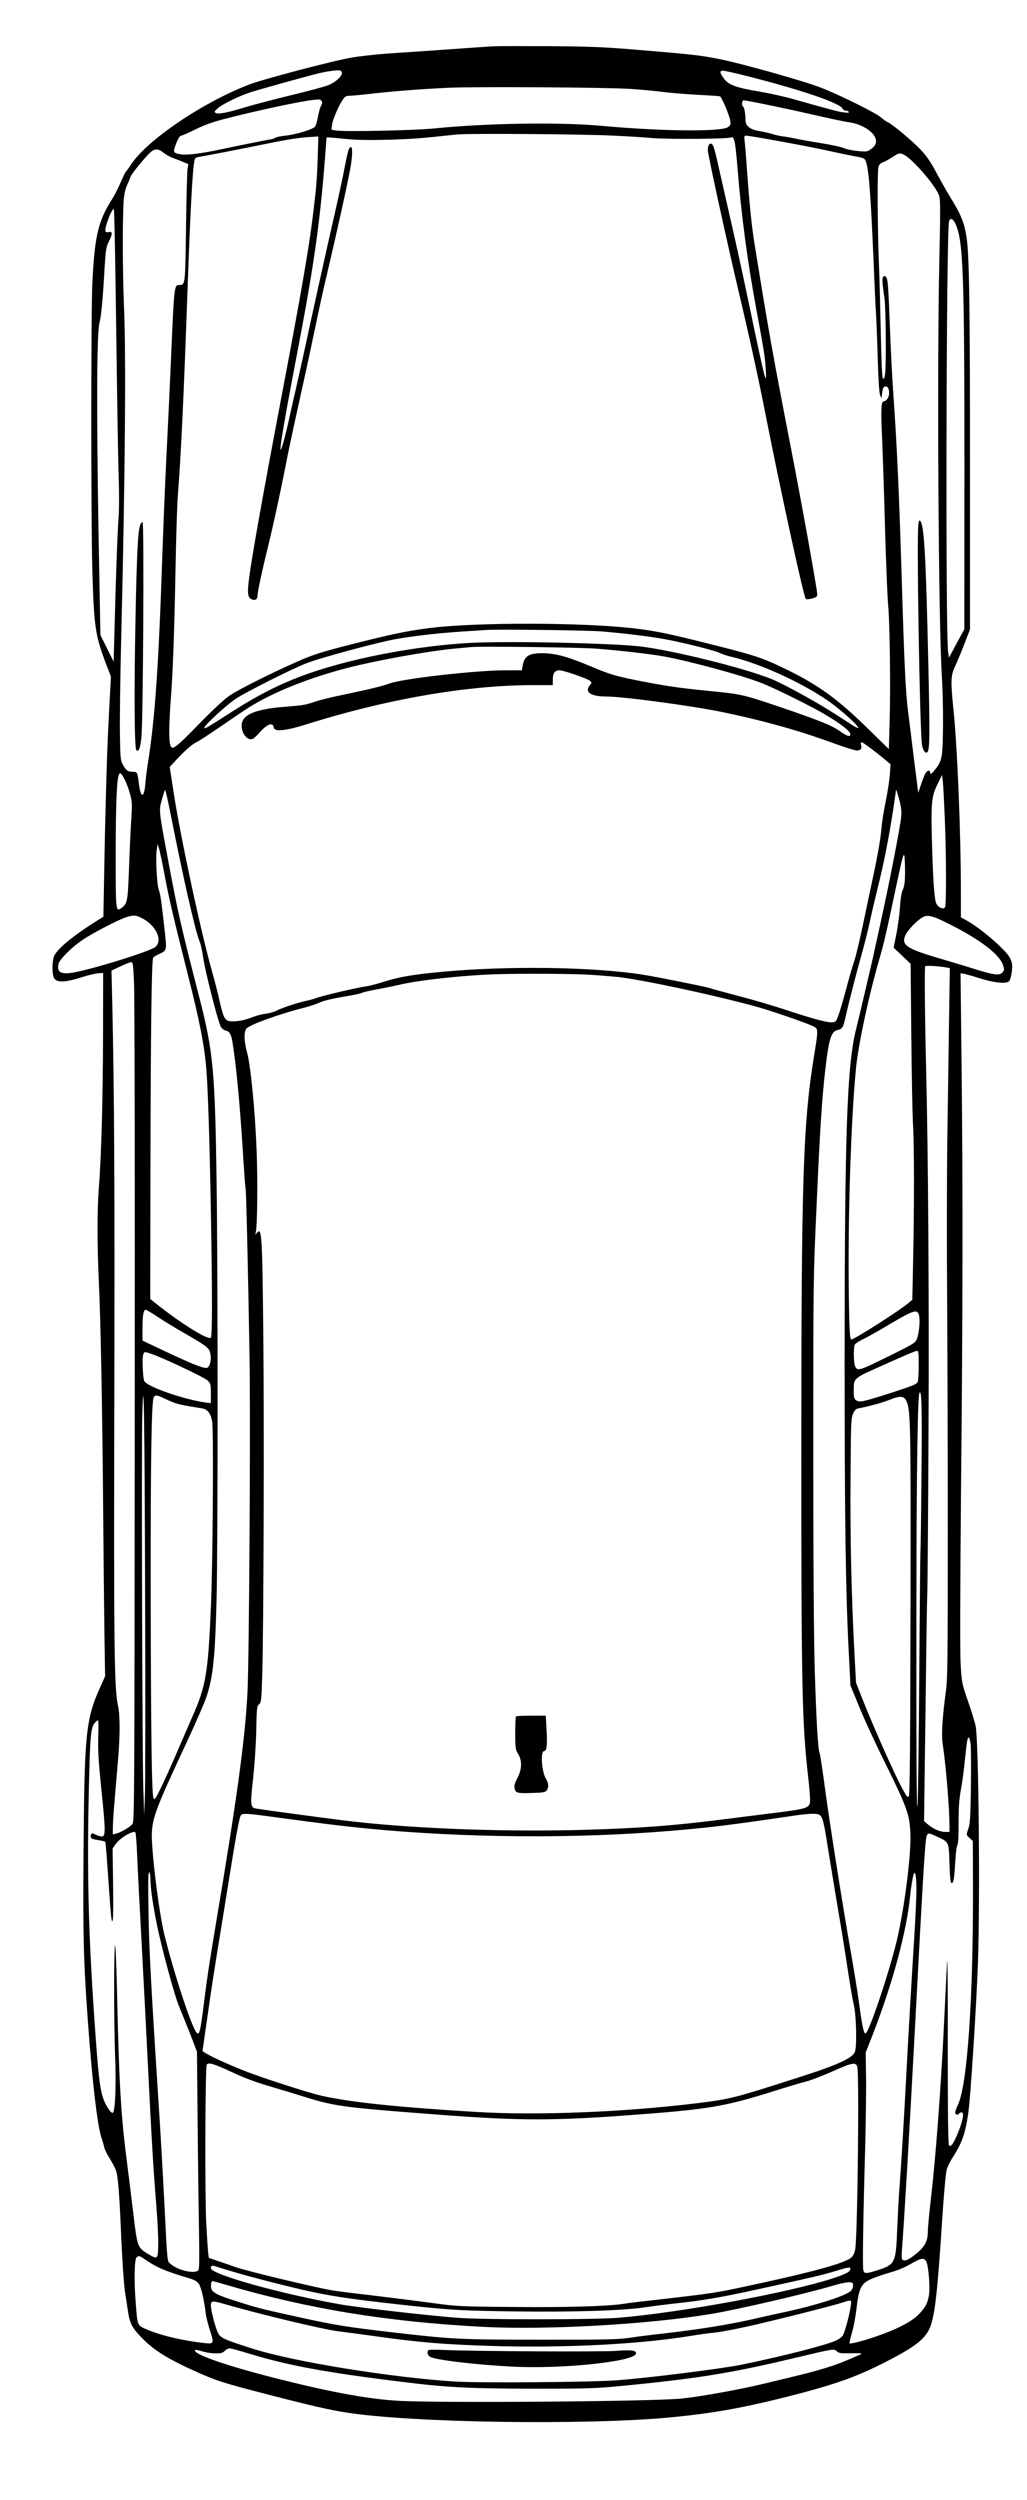 <?xml version="1.0" standalone="no"?>
<!DOCTYPE svg PUBLIC "-//W3C//DTD SVG 20010904//EN"
 "http://www.w3.org/TR/2001/REC-SVG-20010904/DTD/svg10.dtd">
<svg version="1.0" xmlns="http://www.w3.org/2000/svg"
 width="901pt" height="2193pt" viewBox="0 0 901 2193"
 preserveAspectRatio="xMidYMid meet">
<g transform="translate(0,2193) scale(0.1,-0.1)"
fill="#000000" stroke="none">
<path d="M4330 21524 c-41 -2 -230 -15 -420 -29 -190 -13 -421 -29 -515 -35
-93 -7 -233 -22 -310 -35 -160 -27 -774 -189 -898 -236 -415 -160 -905 -493
-1042 -709 -16 -25 -34 -49 -40 -55 -5 -5 -27 -50 -48 -98 -21 -49 -53 -112
-71 -140 -125 -195 -156 -327 -176 -745 -12 -252 -12 -2097 0 -2514 14 -486
26 -568 111 -797 l52 -136 -6 -120 c-4 -66 -11 -203 -16 -305 -12 -219 -28
-776 -37 -1303 l-7 -379 -41 -25 c-219 -137 -358 -250 -390 -317 -19 -40 -21
-153 -4 -191 21 -47 95 -46 250 4 51 16 113 31 138 33 l45 3 -1 -540 c-1 -558
-15 -1075 -37 -1345 -15 -198 -15 -484 0 -820 16 -332 31 -1121 38 -2005 3
-374 8 -855 11 -1070 l6 -390 -45 -100 c-124 -278 -136 -401 -144 -1420 -6
-753 0 -984 38 -1505 37 -519 83 -911 118 -1019 11 -31 22 -70 25 -87 4 -18
26 -63 50 -101 24 -39 48 -85 54 -103 16 -45 30 -211 42 -505 12 -285 27 -505
40 -585 6 -30 15 -91 21 -135 16 -110 34 -149 108 -227 111 -118 224 -191 470
-303 194 -88 262 -110 651 -210 395 -102 540 -135 695 -159 578 -90 2101 -112
2845 -41 358 35 609 79 990 174 463 117 649 184 950 343 218 115 298 183 335
287 39 111 61 316 100 916 15 231 32 421 40 450 8 28 32 79 55 113 81 125 109
208 135 386 20 139 72 953 85 1326 19 571 6 1921 -20 2065 -6 33 -36 132 -67
220 -54 157 -55 163 -65 320 -6 109 -5 593 3 1505 16 1594 17 2686 5 3769 l-9
794 29 -5 c16 -3 82 -21 147 -42 117 -36 215 -47 245 -27 17 10 31 72 32 132
0 33 -8 57 -28 90 -48 74 -259 253 -371 314 l-51 28 0 216 c0 530 -31 1280
-66 1616 -24 237 -23 288 13 365 17 36 54 124 82 197 l51 132 0 1453 c0 1399
-7 1836 -30 1984 -19 125 -46 195 -131 334 -45 74 -109 187 -142 250 -45 84
-80 134 -131 188 -76 80 -254 228 -291 242 -12 5 -37 23 -56 40 -42 38 -347
190 -524 260 -146 58 -712 217 -905 254 -157 31 -228 39 -685 77 -324 27 -423
31 -790 34 -231 1 -454 1 -495 -1z m-1330 -234 c0 -32 -62 -86 -125 -109 -33
-13 -179 -52 -325 -87 -146 -36 -324 -82 -396 -104 -160 -49 -238 -64 -261
-51 -15 8 -14 12 15 39 40 37 191 111 297 145 77 24 452 129 583 162 77 19
171 32 195 27 9 -2 17 -12 17 -22z m3541 -24 c488 -124 834 -241 852 -291 4
-8 15 -15 26 -15 11 0 23 -5 27 -11 5 -9 -7 -10 -44 -5 -47 6 -111 23 -462
122 -69 19 -192 46 -274 60 -208 35 -272 58 -313 112 -39 52 -42 72 -10 72 13
0 102 -20 198 -44z m-1011 -116 c91 -6 213 -17 272 -25 59 -8 196 -20 305 -26
109 -5 203 -12 209 -14 15 -4 85 -171 91 -216 5 -32 2 -39 -22 -55 -63 -41
-580 -36 -1105 12 -372 34 -1003 24 -1475 -23 -168 -17 -776 -30 -854 -18
l-43 7 5 43 c5 45 60 173 98 226 16 23 28 29 57 29 20 0 114 9 207 20 190 21
395 37 655 50 235 11 1394 4 1600 -10z m-2710 -105 c9 -11 9 -20 -3 -42 -9
-15 -21 -61 -28 -100 -7 -40 -19 -79 -28 -87 -27 -24 -163 -65 -250 -75 -45
-5 -87 -13 -94 -19 -6 -5 -25 -12 -42 -14 -38 -6 -366 -72 -460 -93 -142 -30
-269 -46 -320 -40 -67 9 -76 18 -63 58 22 67 44 107 58 107 8 0 65 25 125 55
82 40 150 65 265 94 270 70 637 149 765 164 58 7 63 7 75 -8z m3897 -31 c98
-20 277 -58 398 -86 216 -49 267 -60 363 -76 71 -13 156 -61 187 -106 33 -49
27 -86 -21 -122 -33 -25 -38 -26 -117 -19 -45 4 -100 15 -122 25 -22 10 -112
30 -200 44 -88 14 -189 32 -225 40 -36 8 -87 17 -114 20 -26 3 -68 13 -92 21
-24 8 -74 19 -111 25 -85 14 -123 45 -123 99 1 49 -10 110 -21 117 -15 9 -10
54 6 54 8 0 95 -16 192 -36z m-1332 -274 c110 -5 261 -14 335 -21 144 -12 663
-8 692 5 30 14 39 -30 59 -277 32 -399 89 -829 165 -1232 65 -353 74 -410 81
-507 12 -187 0 -142 -138 517 -49 237 -119 556 -154 710 -35 154 -84 370 -109
480 -49 223 -59 255 -80 255 -17 0 -26 -21 -26 -61 0 -34 178 -848 271 -1239
94 -398 175 -766 245 -1125 127 -642 325 -1550 343 -1568 6 -6 26 -5 55 3 37
10 46 17 46 35 0 42 -130 765 -229 1275 -164 845 -196 1025 -315 1761 -33 201
-48 351 -76 735 -6 83 -13 175 -17 203 -5 45 -4 51 12 51 34 0 528 -90 695
-127 91 -20 205 -44 254 -53 84 -15 91 -18 102 -45 26 -65 43 -287 69 -900 8
-198 17 -392 20 -432 3 -40 10 -211 15 -380 6 -206 13 -318 21 -338 l13 -30 3
30 c7 60 13 75 32 75 22 0 31 -19 31 -63 0 -32 -24 -67 -46 -67 -24 0 -27 -69
-15 -329 6 -141 18 -503 26 -806 9 -302 21 -597 27 -655 14 -139 22 -713 13
-1018 l-7 -243 -172 168 c-271 267 -439 390 -721 528 -213 104 -275 125 -670
224 -367 92 -472 114 -640 135 -449 57 -1411 60 -1832 6 -198 -26 -321 -51
-684 -143 -239 -61 -320 -86 -435 -135 -218 -94 -541 -254 -624 -310 -51 -34
-143 -119 -277 -256 -210 -215 -235 -233 -250 -178 -12 40 -10 195 4 377 19
234 33 614 43 1169 5 270 14 550 19 621 30 387 52 859 86 1815 25 711 44 1056
61 1142 4 22 12 28 47 33 59 10 330 62 472 91 265 55 384 75 474 81 l94 6 -6
-194 c-3 -107 -11 -234 -17 -284 -5 -49 -13 -112 -16 -140 -35 -316 -105 -722
-294 -1715 -158 -836 -250 -1350 -275 -1546 -17 -133 -12 -168 27 -183 30 -11
48 4 48 40 0 31 43 229 95 439 42 171 103 452 150 690 19 102 65 318 101 480
79 357 105 477 139 640 66 315 88 416 126 575 84 356 184 809 204 926 24 136
17 219 -14 161 -6 -10 -19 -68 -31 -128 -26 -135 -60 -293 -105 -489 -50 -218
-196 -875 -249 -1125 -26 -118 -62 -282 -81 -365 -19 -82 -46 -202 -60 -265
-30 -143 -73 -293 -74 -262 -2 49 42 299 158 907 133 696 187 1075 230 1620
l16 210 30 -1 c17 -1 84 -7 150 -14 79 -8 199 -10 351 -6 204 5 298 12 609 46
97 11 1103 4 1380 -10z m-3951 -149 c21 -17 58 -38 84 -47 26 -9 67 -25 91
-36 l44 -18 -8 -43 c-3 -23 -10 -254 -13 -513 -7 -504 -7 -504 -58 -504 -46 0
-46 3 -74 -655 -11 -253 -29 -635 -40 -850 -11 -214 -26 -592 -35 -840 -33
-1000 -65 -1466 -130 -1865 -7 -47 -17 -121 -20 -165 -10 -128 -40 -130 -56
-4 -13 107 -14 109 -58 109 -41 0 -57 13 -87 70 -17 31 -19 64 -22 265 -2 127
3 514 12 860 33 1356 43 2437 24 2880 -13 314 -14 768 -3 934 4 57 14 101 29
135 13 28 27 62 31 75 8 27 142 189 182 221 35 28 64 25 107 -9z m6598 -103
c102 -104 195 -228 209 -281 9 -32 9 -162 0 -557 -21 -949 -8 -3174 22 -3650
14 -229 14 -609 -1 -696 -8 -46 -20 -75 -47 -110 -41 -54 -55 -64 -55 -40 0
26 -28 18 -43 -11 -8 -16 -25 -59 -38 -98 l-23 -70 -38 300 c-20 165 -44 354
-52 420 -20 156 -32 405 -51 1025 -26 881 -45 1291 -80 1790 -8 113 -19 331
-25 485 -16 419 -20 482 -35 502 -10 14 -16 15 -25 6 -13 -12 -11 -51 9 -183
13 -84 17 -599 6 -673 -6 -36 -10 -46 -19 -37 -7 7 -13 127 -18 373 -4 199
-11 484 -17 632 -12 300 -15 795 -5 845 5 25 15 36 42 47 19 8 53 26 76 41 22
15 48 30 56 33 30 12 77 -16 152 -93z m-7013 -1407 c7 -552 16 -1130 21 -1285
6 -175 6 -330 0 -411 -10 -131 -24 -524 -36 -1000 l-7 -259 -58 116 -58 117
-17 926 c-18 1086 -15 1715 9 1815 16 64 28 189 46 502 9 137 13 162 35 207
34 66 35 94 2 85 -13 -3 -27 -1 -30 5 -14 22 57 213 73 195 4 -5 13 -461 20
-1013z m7360 892 c72 -143 82 -422 82 -2166 l-1 -1397 -68 -125 -67 -125 -7
53 c-24 165 -16 3695 8 3775 10 33 31 27 53 -15z m-3099 -3582 c197 -17 395
-41 525 -63 154 -26 458 -101 510 -126 22 -11 65 -25 95 -32 246 -56 611 -221
845 -381 142 -97 341 -285 253 -238 -13 7 -88 55 -168 107 -159 104 -465 273
-575 317 -239 96 -857 249 -1145 284 -241 29 -1144 49 -1480 32 -338 -16 -760
-82 -1108 -172 -402 -104 -666 -219 -1012 -442 -209 -134 -220 -140 -227 -133
-12 12 188 198 274 255 84 57 487 260 617 311 129 51 639 188 796 215 178 30
365 51 575 65 88 6 185 12 215 14 109 7 888 -3 1010 -13z m-50 -151 c218 -17
479 -47 604 -70 235 -45 661 -160 843 -230 112 -43 442 -206 569 -282 135 -81
214 -142 214 -169 0 -27 -28 -18 -99 32 -65 46 -179 92 -541 215 -303 102
-316 105 -610 134 -254 25 -367 42 -593 86 -213 42 -268 58 -440 131 -203 85
-306 113 -422 113 -117 0 -155 -26 -170 -112 l-6 -38 -143 0 c-258 0 -896 -72
-1016 -115 -70 -25 -178 -51 -387 -95 -106 -21 -225 -50 -265 -64 -92 -31
-105 -33 -268 -46 -266 -21 -380 -71 -380 -166 0 -73 56 -137 100 -114 10 5
33 27 52 48 70 81 122 101 130 50 5 -39 102 -30 283 27 710 223 1409 344 1988
345 l177 0 0 49 c0 57 18 81 58 81 37 0 251 -74 270 -94 14 -14 14 -17 0 -33
-54 -63 1 -103 142 -103 143 0 741 -80 1015 -136 320 -66 623 -148 883 -240
274 -98 301 -105 323 -93 16 8 19 17 14 40 -4 16 -2 29 3 29 11 0 123 -84 201
-149 l54 -46 -6 -85 c-3 -47 -19 -154 -36 -239 -18 -84 -34 -188 -37 -230 -7
-89 -31 -230 -74 -431 -17 -80 -56 -263 -86 -407 -30 -144 -66 -295 -80 -335
-14 -40 -45 -147 -69 -238 -24 -91 -54 -194 -67 -230 -21 -60 -26 -65 -54 -68
-43 -4 -163 28 -394 104 -107 36 -296 92 -420 124 -124 33 -247 66 -273 75
-49 14 -451 95 -578 115 -441 69 -1180 79 -1763 25 -253 -24 -372 -44 -501
-85 -66 -21 -140 -40 -165 -43 -57 -6 -394 -84 -435 -102 -18 -7 -56 -18 -86
-24 -77 -16 -206 -59 -259 -85 -25 -13 -71 -26 -103 -29 -32 -4 -86 -19 -120
-33 -66 -27 -158 -41 -201 -30 -35 9 -49 41 -81 181 -14 66 -44 181 -65 255
-94 330 -274 1165 -335 1558 l-36 234 47 51 c81 88 148 148 184 164 19 8 118
73 220 143 102 70 210 143 240 162 213 134 528 261 865 348 264 68 697 146
940 170 61 5 128 12 150 14 82 8 956 -3 1095 -14z m-4135 -1150 c14 -27 34
-83 46 -125 19 -71 20 -85 9 -248 -6 -95 -14 -285 -19 -424 -10 -269 -14 -290
-64 -327 -52 -38 -52 -39 -52 487 1 442 10 655 31 688 9 15 23 0 49 -51z
m7194 -345 c13 -307 14 -755 2 -773 -15 -24 -62 -3 -78 36 -17 41 -29 224 -38
582 -7 303 -1 360 52 465 l38 77 7 -64 c4 -34 11 -180 17 -323z m-6785 8 c105
-532 212 -1002 247 -1081 10 -24 23 -81 29 -126 14 -116 136 -595 159 -626 10
-14 27 -27 37 -29 36 -6 52 -32 63 -99 34 -213 64 -530 91 -952 11 -179 22
-332 25 -340 5 -17 22 -741 34 -1460 10 -574 -3 -2674 -18 -2960 -22 -419 -94
-940 -281 -2050 -50 -300 -74 -454 -100 -665 -34 -268 -41 -295 -68 -262 -44
54 -201 532 -280 857 -48 193 -116 750 -110 890 7 140 41 229 303 790 81 173
160 355 176 404 59 178 76 347 89 856 12 471 12 2858 0 3680 -14 962 -30 1126
-150 1596 -165 640 -188 741 -279 1229 -78 420 -78 413 -50 513 12 45 25 82
28 82 4 0 28 -111 55 -247z m6386 160 c15 -57 20 -99 17 -140 -7 -88 -101
-571 -184 -948 -30 -137 -61 -277 -68 -310 -22 -98 -114 -491 -145 -615 -80
-322 -100 -916 -100 -2935 0 -1355 9 -1987 35 -2503 l16 -317 76 -185 c41
-102 140 -317 220 -478 202 -409 222 -466 230 -632 8 -175 -47 -621 -112 -912
-60 -268 -249 -835 -281 -845 -16 -5 -29 56 -59 277 -14 102 -44 284 -65 405
-72 405 -189 1147 -230 1452 -22 165 -44 313 -50 327 -14 38 -28 272 -42 721
-8 263 -13 922 -13 1920 0 1506 0 1526 28 2135 30 688 48 962 78 1222 30 263
51 330 108 343 42 9 49 21 71 122 25 113 90 366 140 545 22 76 51 193 66 260
14 68 48 211 74 318 54 216 96 430 135 681 14 91 25 169 25 174 0 20 9 -6 30
-82z m-6449 -643 c37 -203 81 -390 208 -894 102 -401 143 -610 161 -821 14
-174 29 -622 40 -1254 13 -740 13 -1098 -1 -1107 -29 -17 -255 123 -458 283
l-73 58 2 1130 c2 1213 10 1842 24 1864 5 7 28 22 51 32 69 31 69 30 51 196
-32 281 -38 327 -53 367 -17 49 -29 282 -18 351 l8 50 14 -45 c7 -25 27 -119
44 -210z m6499 29 c0 -105 -4 -138 -19 -172 -12 -28 -21 -79 -25 -152 -4 -60
-18 -166 -31 -234 l-25 -124 75 -71 74 -71 6 -625 c3 -344 10 -697 15 -785 11
-190 11 -706 1 -1189 l-7 -348 -35 -29 c-80 -68 -474 -319 -500 -319 -14 0
-19 99 -23 470 -7 650 22 1493 65 1920 19 195 112 630 199 930 44 153 60 220
130 550 72 338 82 380 91 380 5 0 9 -59 9 -131z m-6705 -418 c127 -59 195
-192 132 -255 -38 -38 -545 -196 -727 -228 -107 -18 -144 5 -126 78 10 40 120
149 213 211 93 62 316 177 383 198 60 18 78 18 125 -4z m7093 -57 c276 -139
444 -268 473 -364 11 -35 10 -42 -6 -60 -27 -29 -66 -25 -227 24 -78 25 -228
70 -333 101 -285 84 -330 116 -291 203 20 44 104 131 151 156 45 24 86 14 233
-60z m-7152 -516 c5 -101 8 -1796 6 -3768 -2 -3441 -3 -3586 -20 -3610 -20
-27 -100 -74 -144 -85 l-28 -7 0 58 c0 33 5 111 10 174 5 63 12 144 15 180 3
36 12 142 20 235 19 215 19 401 0 485 -33 145 -37 538 -32 2665 4 1886 0 2683
-18 3500 l-7 281 79 37 c43 20 85 37 94 37 15 0 18 -24 25 -182z m7127 135
l30 -6 -8 -536 c-4 -295 -11 -759 -15 -1031 -3 -272 -4 -853 -1 -1290 3 -437
6 -1373 6 -2080 0 -1160 -2 -1297 -17 -1410 -30 -218 -40 -378 -28 -455 29
-192 60 -565 60 -727 l0 -48 -37 0 c-46 0 -106 26 -152 66 l-34 28 6 476 c4
261 9 673 12 915 3 242 7 508 10 590 3 83 8 726 11 1430 6 1132 -3 2488 -21
3190 -11 438 -15 892 -8 899 8 8 127 1 186 -11z m-3143 -63 c91 -5 208 -15
260 -20 215 -25 787 -146 1181 -251 138 -36 480 -153 540 -185 37 -18 37 -34
5 -230 -101 -616 -116 -1068 -116 -3554 0 -2020 7 -2337 61 -2805 12 -105 19
-203 15 -218 -11 -47 -40 -56 -287 -87 -129 -16 -340 -43 -469 -59 -439 -56
-721 -77 -1203 -92 -683 -20 -1466 7 -2037 71 -164 18 -818 106 -868 116 -45
9 -47 38 -22 257 13 121 25 290 28 421 4 206 6 221 25 236 19 16 21 32 28 266
12 393 17 2187 9 2989 -9 864 -13 934 -56 880 -16 -20 -16 -19 -10 5 14 54 18
460 7 725 -13 339 -52 741 -83 851 -28 101 -30 184 -4 213 30 33 282 124 488
177 56 14 125 36 153 50 32 15 110 34 206 50 85 14 159 30 164 34 6 5 60 18
120 29 61 11 160 31 220 45 171 39 529 78 810 89 203 8 686 6 835 -3z m-3777
-3002 c50 -33 149 -94 221 -135 183 -104 224 -133 236 -167 21 -60 3 -146 -30
-146 -42 0 -152 46 -452 189 l-108 51 0 97 c0 124 8 173 28 173 8 0 55 -28
105 -62z m6679 17 c11 -36 4 -139 -13 -195 -14 -48 -20 -52 -224 -153 -291
-144 -302 -148 -323 -102 -13 28 -15 159 -4 188 4 9 34 30 67 46 33 15 121 64
195 108 255 152 286 163 302 108z m-2 -439 c0 -69 -4 -135 -9 -148 -7 -20 -39
-33 -217 -91 -262 -84 -292 -91 -321 -71 -21 13 -23 23 -23 90 0 67 3 78 25
100 14 14 49 36 78 49 280 127 435 194 450 195 15 0 17 -12 17 -124z m-6733
98 c109 -37 469 -208 496 -235 25 -27 27 -35 27 -114 l0 -84 -37 5 c-196 25
-528 141 -548 191 -11 28 -18 177 -11 217 8 41 9 42 73 20z m6757 -1084 c-3
-355 -7 -647 -9 -650 -1 -3 -6 -487 -10 -1077 -4 -590 -11 -1107 -15 -1150 -9
-99 -12 476 -10 1872 1 1064 11 1723 27 1747 19 31 23 -136 17 -742z m-6811
-1035 c3 -885 2 -1682 -2 -1770 l-6 -160 -8 250 c-9 313 -16 2966 -9 3250 13
485 21 -16 25 -1570z m196 1715 c80 -37 106 -43 307 -75 45 -8 72 -43 85 -111
14 -70 6 -1272 -11 -1639 -25 -579 -44 -689 -167 -965 -30 -69 -89 -204 -130
-300 -41 -96 -102 -231 -135 -300 -52 -108 -61 -122 -71 -105 -16 29 -23 573
-25 1825 -1 1160 7 1670 28 1695 17 21 22 20 119 -25z m6483 -10 c37 -76 39
-205 36 -1850 -2 -1155 -6 -1600 -14 -1614 -10 -17 -15 -12 -49 48 -71 127
-261 553 -369 828 l-46 117 -15 283 c-26 510 -37 985 -33 1513 3 480 4 523 22
563 13 31 25 43 45 47 90 17 216 51 276 76 92 37 125 35 147 -11z m-7090
-2947 c-3 -114 2 -206 21 -398 45 -433 46 -475 8 -475 -10 0 -33 7 -51 16 -26
13 -34 14 -40 4 -5 -7 -6 -19 -3 -27 5 -13 16 -17 85 -28 21 -3 40 -9 42 -14
3 -4 14 -147 26 -317 11 -170 23 -327 27 -349 7 -40 7 -40 13 -10 4 17 4 163
2 325 l-4 295 24 35 c38 56 155 126 176 106 3 -4 10 -82 14 -174 8 -187 19
-396 48 -937 11 -203 31 -597 45 -875 34 -695 52 -994 76 -1280 11 -135 19
-294 17 -355 -3 -128 -4 -128 -94 -74 -87 53 -90 61 -124 350 -17 140 -44 358
-60 484 -49 381 -65 668 -81 1365 -5 250 -13 475 -18 500 -12 66 -13 -674 -1
-970 10 -242 1 -473 -19 -493 -12 -12 -55 48 -80 111 -35 88 -49 212 -86 757
-48 705 -61 1207 -47 1900 12 551 17 611 57 655 10 11 21 20 25 20 4 0 5 -66
2 -147z m7654 -69 c3 -37 4 -207 2 -378 -4 -252 -8 -320 -22 -356 -20 -58 -21
-55 12 -85 l27 -25 1 -403 c3 -975 -49 -1734 -131 -1908 -14 -30 -25 -62 -25
-71 0 -19 25 -25 35 -8 3 6 13 10 22 10 24 0 10 -75 -32 -178 -39 -95 -62
-129 -79 -112 -8 8 -11 275 -11 883 1 534 -2 812 -7 717 -4 -85 -15 -299 -23
-475 -30 -628 -75 -1223 -120 -1612 -14 -117 -25 -239 -25 -270 -1 -81 -26
-130 -96 -188 -69 -56 -97 -70 -120 -61 -15 6 -16 17 -11 89 19 250 63 984
107 1817 89 1671 97 1803 115 1827 11 14 18 13 83 -17 109 -50 106 -45 112
-238 3 -110 9 -167 16 -169 19 -6 25 26 34 175 4 81 13 149 19 155 7 7 11 73
11 196 0 141 5 209 20 290 11 58 27 176 35 261 9 85 18 165 22 177 10 41 21
24 29 -43z m-6064 -640 c417 -56 549 -72 768 -94 851 -83 1831 -91 2670 -20
338 28 542 54 1050 129 156 24 230 26 252 9 26 -22 37 -65 73 -298 20 -124 60
-369 90 -545 30 -176 68 -414 85 -530 17 -115 40 -247 51 -293 22 -95 28 -372
8 -414 -23 -53 -155 -113 -464 -212 -596 -192 -625 -199 -915 -235 -641 -79
-1411 -110 -1945 -77 -696 42 -1092 84 -1355 142 -122 28 -530 160 -690 224
-191 77 -355 156 -353 171 1 8 21 142 43 299 40 283 63 428 120 775 16 99 50
308 75 465 55 342 83 498 96 522 13 25 37 24 341 -18z m-1132 -542 c0 -76 23
-232 59 -407 44 -213 157 -627 193 -708 17 -40 59 -145 94 -233 l62 -162 6
-633 c3 -349 9 -777 12 -952 4 -242 3 -321 -6 -332 -29 -35 -180 -1 -241 54
-34 30 -29 -20 -59 576 -11 215 -29 530 -40 700 -78 1213 -92 1483 -97 1814
-4 263 -3 352 6 347 6 -4 11 -32 11 -64z m6720 -82 c0 -63 -7 -223 -15 -355
-26 -416 -54 -897 -75 -1295 -21 -403 -43 -762 -60 -990 -6 -74 -14 -232 -19
-350 -11 -291 -19 -306 -173 -355 -102 -32 -116 -32 -124 2 -8 29 -1 475 17
1098 5 209 9 477 7 595 l-3 215 58 148 c177 453 301 911 332 1227 6 66 22 163
31 190 13 37 24 -22 24 -130z m-6003 -1608 c97 -46 203 -86 308 -117 88 -26
238 -71 333 -101 268 -83 340 -92 1247 -160 634 -47 937 -47 1580 0 711 52
847 75 1279 211 115 36 245 75 289 86 44 11 149 52 234 90 167 75 202 82 214
39 18 -66 3 -1439 -17 -1593 -5 -36 -15 -60 -33 -78 -52 -52 -355 -134 -991
-269 -191 -41 -283 -54 -640 -95 -173 -19 -342 -39 -374 -45 -131 -21 -509
-32 -974 -27 -463 4 -483 5 -702 35 -124 17 -362 47 -530 67 -168 19 -330 40
-360 46 -191 36 -735 168 -825 199 -33 12 -101 35 -151 52 l-92 32 -6 50 c-3
28 -11 148 -17 266 -12 247 -9 1358 5 1379 14 22 65 7 223 -67z m-756 -1648
c102 -68 162 -94 384 -161 45 -14 65 -26 81 -50 20 -30 46 -144 59 -258 3 -27
20 -94 37 -148 38 -114 35 -120 -47 -111 -194 22 -376 65 -500 117 -94 40 -88
27 -105 247 -15 192 -11 377 10 390 22 14 23 14 81 -26z m6846 -14 c19 -40 33
-217 24 -286 -12 -79 -31 -115 -97 -182 -61 -60 -186 -125 -363 -186 -105 -37
-231 -70 -238 -62 -2 2 7 44 21 92 15 49 33 148 41 219 20 169 39 209 115 247
30 15 106 42 168 60 78 22 139 47 195 80 90 52 116 56 134 18z m-6092 -85
c179 -54 565 -152 727 -185 191 -39 361 -63 738 -105 453 -50 527 -54 1010
-61 507 -7 941 6 1141 35 74 11 202 27 284 36 231 25 385 51 705 121 493 108
561 124 679 159 128 39 141 41 141 21 0 -24 -39 -44 -153 -82 -398 -128 -1334
-300 -1882 -346 -214 -17 -1187 -18 -1413 0 -253 19 -861 89 -1022 117 -520
91 -1140 264 -1140 318 0 22 9 26 38 17 15 -5 81 -25 147 -45z m-47 -119 c712
-209 1407 -323 2240 -367 561 -30 1452 20 2007 112 222 36 837 179 1056 244
120 36 184 44 191 23 8 -24 -5 -57 -28 -73 -69 -45 -302 -118 -539 -170 -88
-19 -230 -50 -315 -70 -203 -46 -462 -88 -740 -120 -124 -14 -277 -33 -340
-43 -99 -14 -204 -17 -765 -16 -708 0 -778 3 -1265 59 -452 52 -548 68 -875
140 -331 73 -350 77 -552 142 -162 51 -206 75 -211 117 -4 28 3 56 13 56 3 0
58 -15 123 -34z m5476 -183 c-11 -80 -53 -234 -70 -260 -8 -14 -35 -33 -58
-44 -99 -44 -477 -140 -839 -214 -170 -34 -793 -113 -1082 -135 -214 -17
-1206 -25 -1426 -11 -563 36 -1409 173 -1769 287 -246 78 -280 93 -304 133
-23 40 -66 200 -66 247 0 42 13 43 115 14 313 -91 866 -223 1000 -240 50 -6
185 -24 300 -40 417 -59 637 -77 1082 -90 621 -17 1269 16 1718 90 66 11 161
24 210 29 50 5 173 28 275 51 214 47 747 181 835 210 87 28 87 28 79 -27z
m-5283 -418 c344 -105 669 -166 1346 -249 401 -50 591 -59 1163 -60 449 0 531
2 740 22 668 64 981 114 1505 239 389 92 380 91 406 68 19 -18 35 -20 128 -18
85 1 101 -1 81 -10 -154 -68 -212 -90 -313 -121 -116 -35 -178 -51 -552 -140
-200 -48 -532 -108 -700 -126 -230 -26 -2125 -41 -2490 -20 -253 14 -575 72
-1025 185 -475 118 -791 228 -757 261 3 3 30 -2 59 -12 29 -9 81 -18 115 -18
52 -1 66 3 85 22 12 12 31 22 42 22 11 0 86 -20 167 -45z"/>
<path d="M1230 17325 c-20 -52 -30 -257 -41 -807 -13 -651 -10 -1151 7 -1168
21 -21 36 19 45 117 15 163 24 1883 10 1883 -6 0 -16 -11 -21 -25z"/>
<path d="M8057 17328 c-16 -114 12 -1771 31 -1927 7 -51 31 -86 48 -69 21 21
22 149 9 748 -22 978 -37 1246 -72 1281 -8 8 -13 -3 -16 -33z"/>
<path d="M4527 6873 c-4 -3 -7 -70 -7 -147 1 -132 2 -144 25 -181 37 -59 35
-134 -6 -212 -24 -47 -30 -68 -24 -92 8 -40 25 -44 160 -39 92 3 109 6 121 22
20 28 17 63 -6 102 -39 63 -50 244 -15 244 22 0 28 56 20 186 l-7 124 -127 0
c-70 0 -131 -3 -134 -7z"/>
<path d="M3758 1314 c-15 -15 -8 -44 15 -58 41 -27 391 -69 713 -86 449 -24
1094 45 1094 116 0 27 -44 32 -171 22 -125 -10 -1266 -4 -1519 8 -69 3 -128 3
-132 -2z"/>
</g>
</svg>
